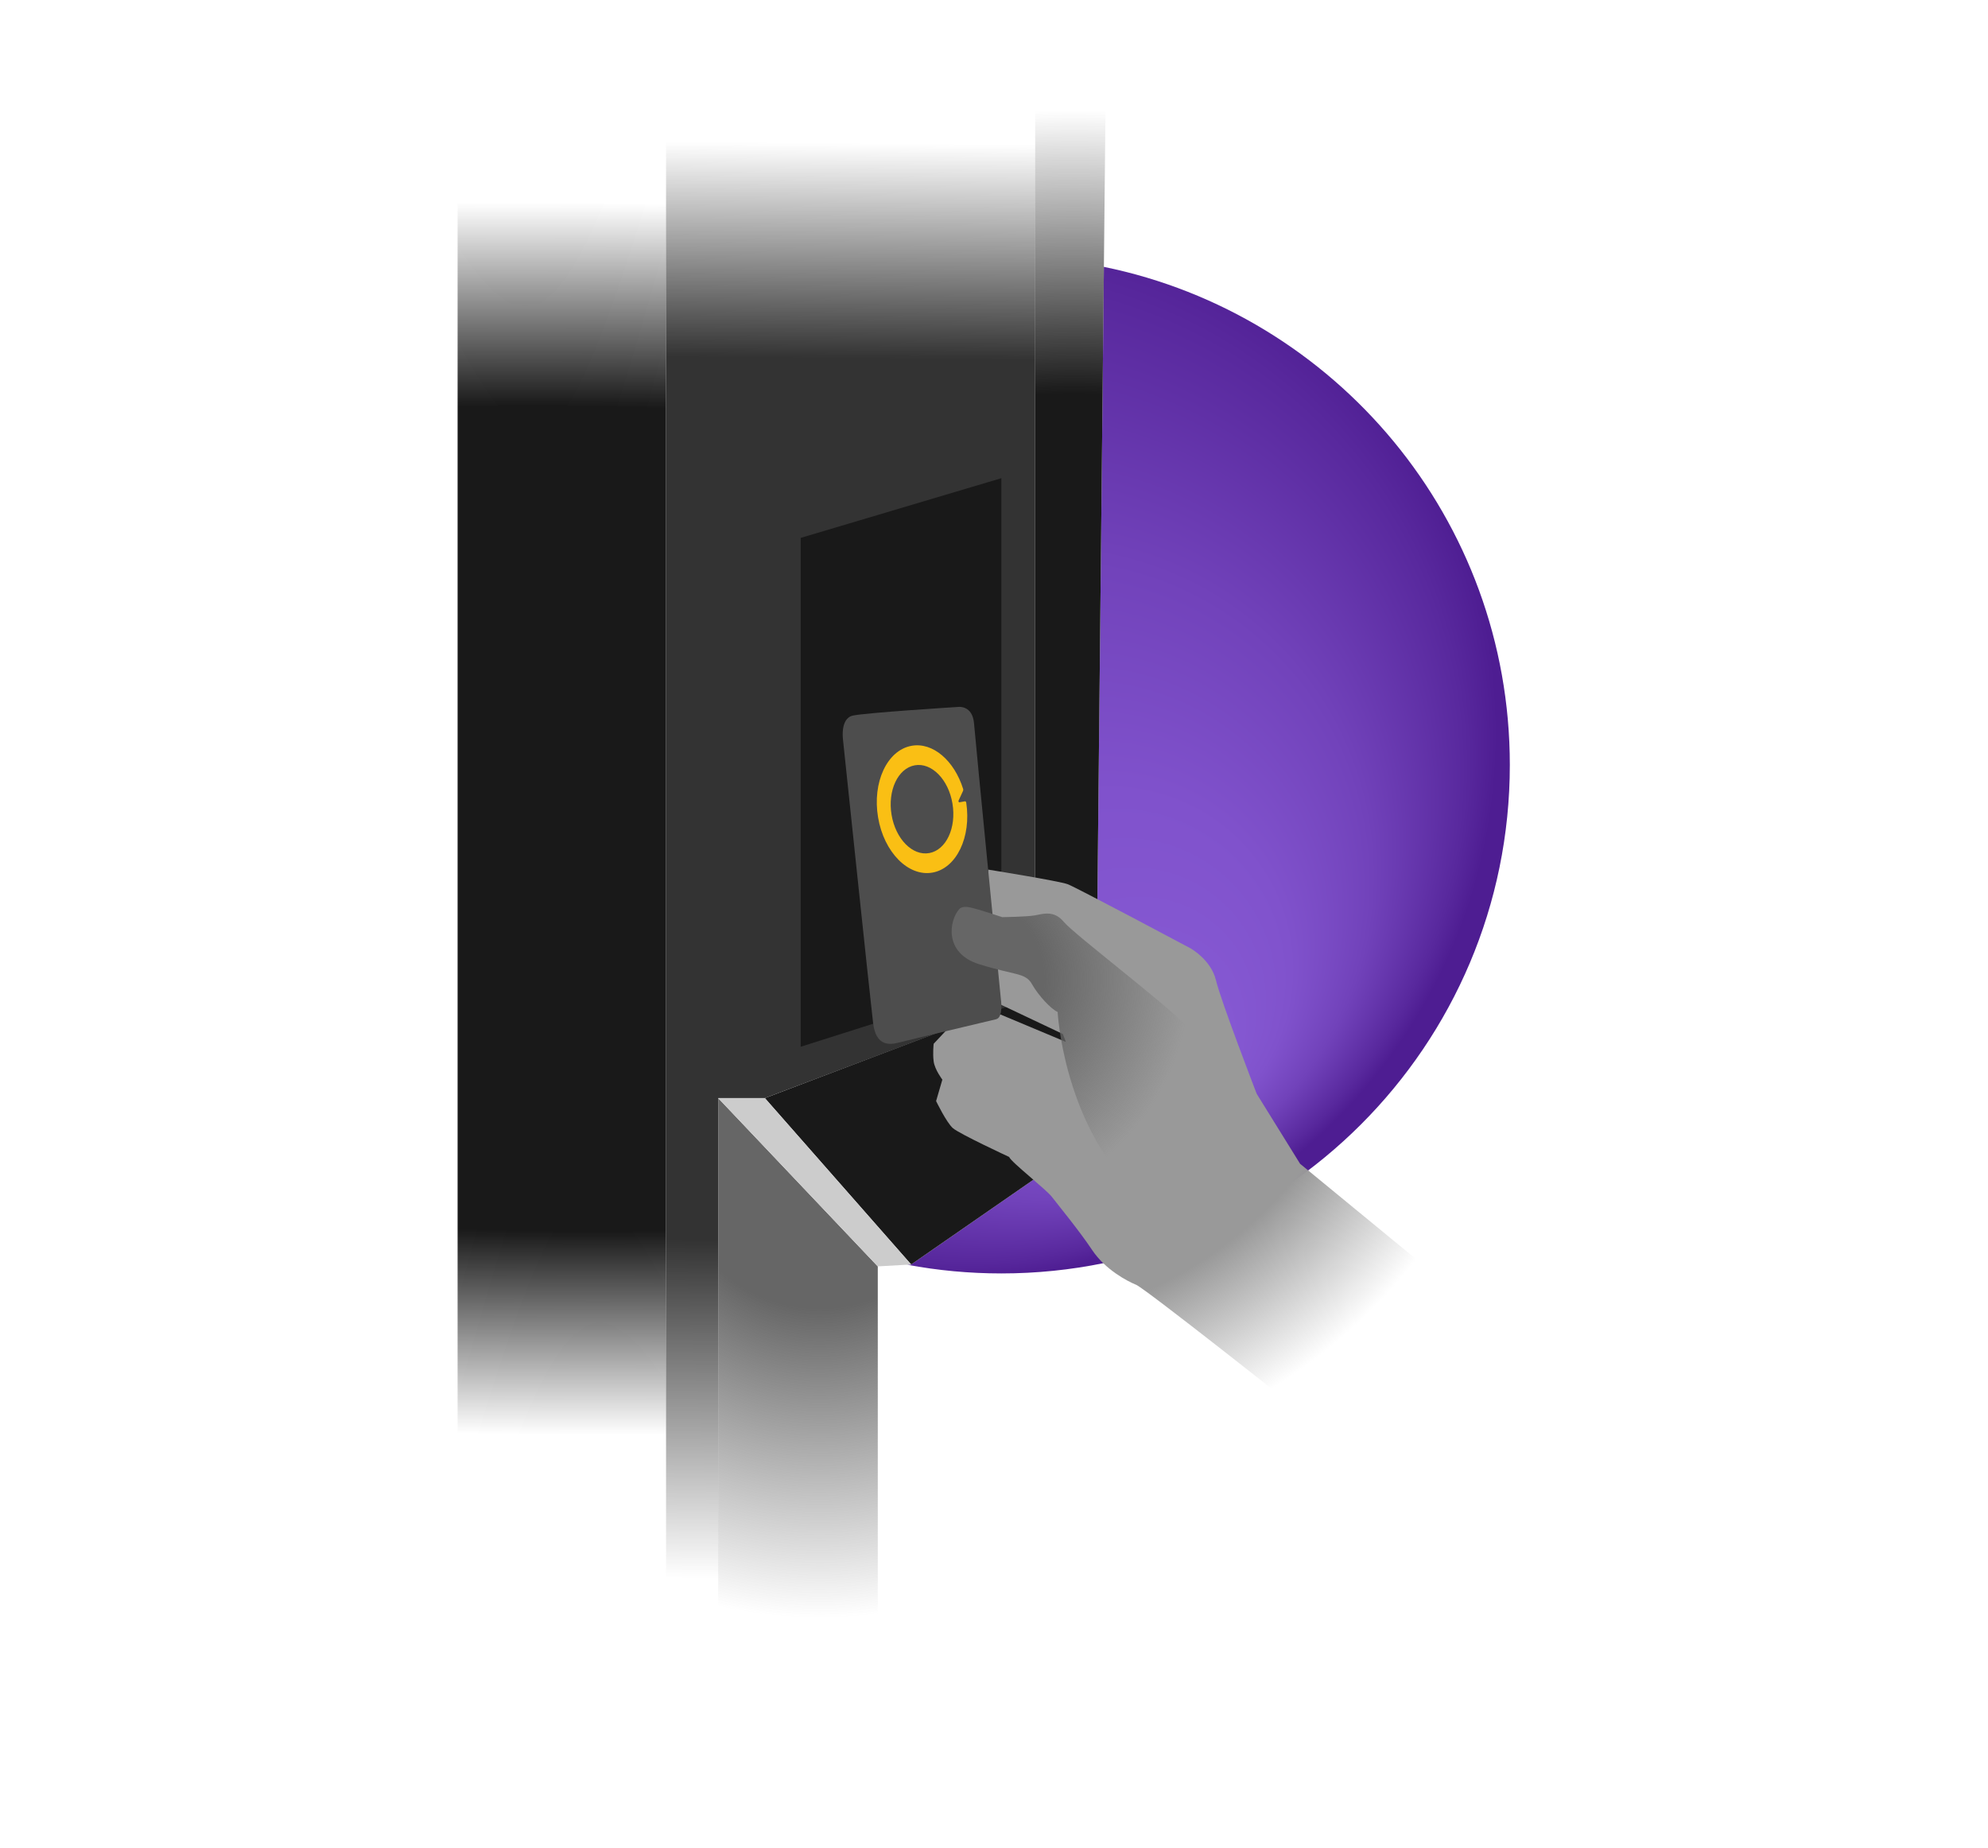 <?xml version="1.0" encoding="utf-8"?>
<!-- Generator: Adobe Illustrator 23.0.0, SVG Export Plug-In . SVG Version: 6.00 Build 0)  -->
<svg version="1.1" xmlns="http://www.w3.org/2000/svg" xmlns:xlink="http://www.w3.org/1999/xlink" x="0px" y="0px"
	 viewBox="0 0 718.87 668.12" style="enable-background:new 0 0 718.87 668.12;" xml:space="preserve">
<style type="text/css">
	.st0{display:none;}
	.st1{display:inline;}
	.st2{fill:#3A3A3A;}
	.st3{fill:none;stroke:#3A3A3A;stroke-miterlimit:10;}
	.st4{fill:none;stroke:#1C1C1C;stroke-miterlimit:10;}
	.st5{display:inline;fill:none;stroke:#3A3A3A;stroke-miterlimit:10;}
	.st6{display:inline;fill:none;stroke:#1C1C1C;stroke-miterlimit:10;}
	.st7{opacity:0.9;fill:#F7BD19;}
	.st8{fill:#FFFFFF;}
	.st9{fill:#6B6B6B;}
	.st10{fill:#494949;}
	.st11{opacity:0.5;clip-path:url(#SVGID_4_);fill:url(#SVGID_5_);}
	.st12{fill:#565656;}
	.st13{fill:#353535;}
	.st14{fill:#727272;}
	.st15{fill:#282828;}
	.st16{fill:#606060;}
	.st17{fill:#29ABE2;}
	.st18{fill:#848484;}
	.st19{fill:url(#SVGID_8_);}
	.st20{fill:none;stroke:#CCCCCC;stroke-width:0.75;stroke-linecap:round;stroke-linejoin:round;stroke-miterlimit:10;}
	.st21{fill:none;stroke:#999999;stroke-linecap:round;stroke-linejoin:round;stroke-miterlimit:10;}
	.st22{fill:url(#SVGID_9_);}
	.st23{fill:url(#SVGID_10_);}
	.st24{fill:url(#SVGID_11_);}
	.st25{fill:url(#SVGID_12_);}
	.st26{fill:url(#SVGID_13_);}
	.st27{fill:url(#SVGID_14_);}
	.st28{fill:none;stroke:#EFEFEF;stroke-miterlimit:10;}
	.st29{fill:#F9DC79;}
	.st30{fill:#F7BD19;}
	.st31{opacity:0.8;}
	.st32{fill:url(#SVGID_15_);}
	.st33{fill:url(#SVGID_16_);}
	.st34{fill:url(#SVGID_17_);}
	.st35{fill:url(#SVGID_18_);}
	.st36{fill:url(#SVGID_19_);}
	.st37{fill:url(#SVGID_20_);}
	.st38{fill:url(#SVGID_21_);}
	.st39{fill:url(#SVGID_22_);}
	.st40{fill:url(#SVGID_25_);}
	.st41{fill:#2F3948;}
	.st42{fill:none;stroke:#F7BD19;stroke-width:6;stroke-linecap:round;stroke-linejoin:round;stroke-miterlimit:10;}
	.st43{fill:url(#SVGID_26_);}
	.st44{fill:#191919;}
	.st45{fill:url(#SVGID_27_);}
	.st46{fill:url(#SVGID_28_);}
	.st47{fill:#4D4D4D;}
	.st48{fill:url(#SVGID_29_);}
	.st49{fill:url(#SVGID_30_);}
	.st50{fill:#CCCCCC;}
	.st51{fill:url(#SVGID_31_);}
	.st52{fill:#FABF14;}
	.st53{fill:url(#SVGID_32_);}
	.st54{fill:url(#SVGID_33_);}
	.st55{fill:url(#SVGID_34_);}
	.st56{fill:url(#SVGID_35_);}
	.st57{fill:url(#SVGID_36_);}
	.st58{fill:url(#SVGID_37_);}
	.st59{fill:url(#SVGID_38_);}
	.st60{fill:url(#SVGID_39_);}
	.st61{fill:url(#SVGID_40_);}
	.st62{fill:url(#SVGID_41_);}
	.st63{fill:url(#SVGID_42_);}
	.st64{fill:#333333;}
	.st65{fill:url(#SVGID_43_);}
	.st66{fill:url(#SVGID_44_);}
	.st67{fill:url(#SVGID_45_);}
	.st68{opacity:0.7;fill:url(#SVGID_46_);}
	.st69{fill:url(#SVGID_47_);}
	.st70{fill:url(#SVGID_48_);}
	.st71{fill:url(#SVGID_49_);}
	.st72{fill:#999999;}
	.st73{fill:url(#SVGID_50_);}
	.st74{opacity:0.8;fill:url(#SVGID_51_);}
	.st75{fill:url(#SVGID_52_);}
	.st76{fill:url(#SVGID_53_);}
	.st77{fill:url(#SVGID_54_);}
	.st78{fill:url(#SVGID_55_);}
	.st79{fill:url(#SVGID_56_);}
	.st80{fill:url(#SVGID_57_);}
	.st81{fill:url(#SVGID_58_);}
	.st82{fill:url(#SVGID_59_);}
	.st83{opacity:0.7;fill:url(#SVGID_60_);}
	.st84{fill:url(#SVGID_61_);}
	.st85{fill:url(#SVGID_62_);}
	.st86{fill:url(#SVGID_63_);}
	.st87{fill:url(#SVGID_64_);}
	.st88{opacity:0.8;fill:url(#SVGID_65_);}
	.st89{fill:url(#SVGID_66_);}
	.st90{fill:url(#SVGID_67_);}
	.st91{fill:url(#SVGID_68_);}
	.st92{fill:url(#SVGID_69_);}
	.st93{fill:url(#SVGID_70_);}
	.st94{fill:url(#SVGID_71_);}
	.st95{fill:url(#SVGID_72_);}
	.st96{fill:url(#SVGID_73_);}
	.st97{fill:#FFFFFF;stroke:#000000;stroke-miterlimit:10;}
	.st98{fill:#C1272D;}
	.st99{fill:url(#SVGID_74_);}
	.st100{fill:url(#SVGID_75_);}
	.st101{fill:url(#SVGID_76_);}
	.st102{fill:url(#SVGID_77_);}
	.st103{fill:url(#SVGID_78_);}
	.st104{fill:url(#SVGID_79_);}
	.st105{fill:url(#SVGID_80_);}
	.st106{fill:url(#SVGID_81_);}
	.st107{fill:url(#SVGID_82_);}
	.st108{fill:url(#SVGID_83_);}
	.st109{fill:url(#SVGID_84_);}
	.st110{fill:url(#SVGID_85_);}
	.st111{fill:url(#SVGID_86_);}
	.st112{fill:url(#SVGID_87_);}
	.st113{fill:url(#SVGID_88_);}
	.st114{fill:url(#SVGID_89_);}
	.st115{fill:url(#SVGID_90_);}
	.st116{fill:url(#SVGID_91_);}
	.st117{fill:url(#SVGID_92_);}
	.st118{fill:url(#SVGID_93_);}
	.st119{fill:url(#SVGID_94_);}
	.st120{fill:url(#SVGID_95_);}
	.st121{fill:url(#SVGID_96_);}
	.st122{fill:url(#SVGID_97_);}
	.st123{fill:url(#SVGID_98_);}
	.st124{fill:url(#SVGID_99_);}
	.st125{fill:url(#SVGID_100_);}
	.st126{fill:url(#SVGID_101_);}
	.st127{fill:url(#SVGID_102_);}
	.st128{fill:url(#SVGID_103_);}
	.st129{fill:url(#SVGID_104_);}
	.st130{fill:url(#SVGID_105_);}
	.st131{fill:url(#SVGID_106_);}
	.st132{fill:url(#SVGID_107_);}
	.st133{fill:url(#SVGID_108_);}
	.st134{fill:url(#SVGID_109_);}
	.st135{fill:#666666;}
	.st136{fill:none;}
	.st137{fill:url(#SVGID_110_);}
	.st138{opacity:0.5;}
	.st139{fill:url(#SVGID_111_);}
	.st140{fill:url(#SVGID_112_);}
	.st141{fill:url(#SVGID_113_);}
	.st142{fill:url(#SVGID_114_);}
	.st143{fill:url(#SVGID_115_);}
	.st144{fill:url(#SVGID_116_);}
	.st145{fill:url(#SVGID_117_);}
	.st146{fill:url(#SVGID_118_);}
	.st147{fill:url(#SVGID_119_);}
	.st148{fill:url(#SVGID_120_);}
	.st149{fill:url(#SVGID_121_);}
	.st150{fill:url(#SVGID_122_);}
	.st151{fill:url(#SVGID_123_);}
	.st152{fill:url(#SVGID_124_);}
	.st153{fill:url(#SVGID_125_);}
	.st154{fill:url(#SVGID_126_);}
	.st155{fill:url(#SVGID_127_);}
	.st156{fill:url(#SVGID_128_);}
	.st157{fill:url(#SVGID_129_);}
	.st158{fill:url(#SVGID_130_);}
	.st159{fill:url(#SVGID_131_);}
	.st160{fill:url(#SVGID_132_);}
	.st161{fill:url(#SVGID_133_);}
	.st162{fill:url(#SVGID_134_);}
	.st163{fill:url(#SVGID_135_);}
	.st164{fill:url(#SVGID_136_);}
	.st165{fill:url(#SVGID_137_);}
	.st166{fill:url(#SVGID_138_);}
	.st167{fill:url(#SVGID_139_);}
	.st168{fill:url(#SVGID_140_);}
	.st169{fill:none;stroke:#2D2D2D;stroke-width:2;stroke-miterlimit:10;}
	.st170{fill:url(#SVGID_147_);}
	.st171{fill:url(#SVGID_148_);}
	.st172{fill:url(#SVGID_149_);}
	.st173{clip-path:url(#SVGID_151_);}
	.st174{fill:#FBDD79;}
	.st175{fill:#736357;}
	.st176{fill:#534741;}
	.st177{fill:url(#SVGID_152_);}
	.st178{fill:#F2F2F2;}
	.st179{fill:#00B5E4;}
</style>
<g id="Layer_2">
</g>
<g id="Layer_6" class="st0">
	<g class="st1">
		<g>
			<g>
				<path class="st2" d="M98.65,4.05c1.93,0,1.93-3,0-3C96.72,1.05,96.71,4.05,98.65,4.05L98.65,4.05z"/>
			</g>
		</g>
		<g>
			<g>
				<path class="st2" d="M256.25,4.05c1.93,0,1.93-3,0-3C254.32,1.05,254.32,4.05,256.25,4.05L256.25,4.05z"/>
			</g>
		</g>
		<g>
			<g>
				<path class="st2" d="M413.86,4.05c1.93,0,1.93-3,0-3C411.93,1.05,411.92,4.05,413.86,4.05L413.86,4.05z"/>
			</g>
		</g>
		<g>
			<g>
				<path class="st2" d="M571.46,4.05c1.93,0,1.93-3,0-3C569.53,1.05,569.53,4.05,571.46,4.05L571.46,4.05z"/>
			</g>
		</g>
		<g>
			<g>
				<path class="st2" d="M19.84,85.69c1.93,0,1.93-3,0-3C17.91,82.69,17.91,85.69,19.84,85.69L19.84,85.69z"/>
			</g>
		</g>
		<g>
			<g>
				<path class="st2" d="M177.45,85.69c1.93,0,1.93-3,0-3C175.52,82.69,175.52,85.69,177.45,85.69L177.45,85.69z"/>
			</g>
		</g>
		<g>
			<g>
				<path class="st2" d="M335.06,85.69c1.93,0,1.93-3,0-3C333.12,82.69,333.12,85.69,335.06,85.69L335.06,85.69z"/>
			</g>
		</g>
		<g>
			<g>
				<path class="st2" d="M492.66,85.69c1.93,0,1.93-3,0-3C490.73,82.69,490.73,85.69,492.66,85.69L492.66,85.69z"/>
			</g>
		</g>
		<g>
			<g>
				<path class="st2" d="M650.27,85.69c1.93,0,1.93-3,0-3C648.34,82.69,648.33,85.69,650.27,85.69L650.27,85.69z"/>
			</g>
		</g>
		<g>
			<g>
				<path class="st2" d="M98.65,161.66c1.93,0,1.93-3,0-3C96.72,158.66,96.71,161.66,98.65,161.66L98.65,161.66z"/>
			</g>
		</g>
		<g>
			<g>
				<path class="st2" d="M256.25,161.66c1.93,0,1.93-3,0-3C254.32,158.66,254.32,161.66,256.25,161.66L256.25,161.66z"/>
			</g>
		</g>
		<g>
			<g>
				<path class="st2" d="M413.86,161.66c1.93,0,1.93-3,0-3C411.93,158.66,411.92,161.66,413.86,161.66L413.86,161.66z"/>
			</g>
		</g>
		<g>
			<g>
				<path class="st2" d="M571.46,161.66c1.93,0,1.93-3,0-3C569.53,158.66,569.53,161.66,571.46,161.66L571.46,161.66z"/>
			</g>
		</g>
		<g>
			<g>
				<path class="st2" d="M19.84,243.3c1.93,0,1.93-3,0-3C17.91,240.3,17.91,243.3,19.84,243.3L19.84,243.3z"/>
			</g>
		</g>
		<g>
			<g>
				<path class="st2" d="M177.45,243.3c1.93,0,1.93-3,0-3C175.52,240.3,175.52,243.3,177.45,243.3L177.45,243.3z"/>
			</g>
		</g>
		<g>
			<g>
				<path class="st2" d="M335.06,243.3c1.93,0,1.93-3,0-3C333.12,240.3,333.12,243.3,335.06,243.3L335.06,243.3z"/>
			</g>
		</g>
		<g>
			<g>
				<path class="st2" d="M492.66,243.3c1.93,0,1.93-3,0-3C490.73,240.3,490.73,243.3,492.66,243.3L492.66,243.3z"/>
			</g>
		</g>
		<g>
			<g>
				<path class="st2" d="M650.27,243.3c1.93,0,1.93-3,0-3C648.34,240.3,648.33,243.3,650.27,243.3L650.27,243.3z"/>
			</g>
		</g>
		<g>
			<g>
				<path class="st2" d="M98.65,319.26c1.93,0,1.93-3,0-3C96.72,316.26,96.71,319.26,98.65,319.26L98.65,319.26z"/>
			</g>
		</g>
		<g>
			<g>
				<path class="st2" d="M256.25,319.26c1.93,0,1.93-3,0-3C254.32,316.26,254.32,319.26,256.25,319.26L256.25,319.26z"/>
			</g>
		</g>
		<g>
			<g>
				<path class="st2" d="M413.86,319.26c1.93,0,1.93-3,0-3C411.93,316.26,411.92,319.26,413.86,319.26L413.86,319.26z"/>
			</g>
		</g>
		<g>
			<g>
				<path class="st2" d="M571.46,319.26c1.93,0,1.93-3,0-3C569.53,316.26,569.53,319.26,571.46,319.26L571.46,319.26z"/>
			</g>
		</g>
	</g>
</g>
<g id="Layer_7" class="st0">
	<g class="st1">
		<line class="st3" x1="-57.64" y1="9.31" x2="8.12" y2="77.43"/>
		<line class="st3" x1="-57.64" y1="153.87" x2="8.12" y2="90.47"/>
		<line class="st4" x1="8.12" y1="84.19" x2="-136.45" y2="84.19"/>
	</g>
	<g class="st1">
		<line class="st3" x1="-57.64" y1="166.91" x2="8.12" y2="235.04"/>
		<line class="st3" x1="-57.64" y1="311.48" x2="8.12" y2="248.08"/>
		<line class="st4" x1="8.12" y1="241.8" x2="-136.45" y2="241.8"/>
	</g>
	<g class="st1">
		<line class="st3" x1="-57.64" y1="324.52" x2="8.12" y2="392.65"/>
		<line class="st3" x1="-57.64" y1="469.08" x2="8.12" y2="405.69"/>
		<line class="st4" x1="8.12" y1="399.4" x2="-136.45" y2="399.4"/>
	</g>
	<g class="st1">
		<line class="st3" x1="-57.64" y1="482.12" x2="8.12" y2="550.25"/>
		<line class="st3" x1="-57.64" y1="626.69" x2="8.12" y2="563.29"/>
		<line class="st4" x1="8.12" y1="557.01" x2="-136.45" y2="557.01"/>
	</g>
</g>
<g id="Layer_5">
</g>
<g id="Layer_1">
	
		<radialGradient id="SVGID_2_" cx="342.569" cy="264.501" r="198.783" fx="430.813" fy="393.693" gradientUnits="userSpaceOnUse">
		<stop  offset="0.131" style="stop-color:#8558D2"/>
		<stop  offset="0.325" style="stop-color:#8052CC"/>
		<stop  offset="0.591" style="stop-color:#7142BA"/>
		<stop  offset="0.897" style="stop-color:#58289D"/>
		<stop  offset="1" style="stop-color:#4E1D92"/>
	</radialGradient>
	<path style="fill:url(#SVGID_2_);" d="M545.96,276.62c0,101.55-82.32,183.87-183.87,183.87c-11.63,0-23.02-1.08-34.05-3.15
		l1.44-0.08l44.18-30.64l23.16-101.48l2.35-228.64C482.95,113.65,545.96,187.77,545.96,276.62z"/>
	<g>
		<g>
			<radialGradient id="SVGID_4_" cx="388.468" cy="349.588" r="309.761" gradientUnits="userSpaceOnUse">
				<stop  offset="0.669" style="stop-color:#191919"/>
				<stop  offset="1" style="stop-color:#191919;stop-opacity:0"/>
			</radialGradient>
			<polyline style="fill:url(#SVGID_4_);" points="374.33,30.41 374.33,363.69 396.32,374.71 399.85,30.41 374.33,28.84 			"/>
			<polygon class="st44" points="329.48,457.26 396.71,410.64 399.85,374.12 369.62,361.76 276.58,397.09 			"/>
			<linearGradient id="SVGID_5_" gradientUnits="userSpaceOnUse" x1="308.883" y1="37.866" x2="304.421" y2="571.076">
				<stop  offset="0.026" style="stop-color:#333333;stop-opacity:0"/>
				<stop  offset="0.172" style="stop-color:#333333"/>
				<stop  offset="0.771" style="stop-color:#333333"/>
				<stop  offset="1" style="stop-color:#333333;stop-opacity:0"/>
			</linearGradient>
			<polygon style="fill:url(#SVGID_5_);" points="374.33,23.73 374.33,360.19 276.58,397.09 259.7,397.09 259.7,579 240.85,579 
				240.85,23.73 			"/>
			<polygon class="st44" points="362.1,172.92 289.53,194.51 289.53,378.52 362.1,355.48 			"/>
			<radialGradient id="SVGID_7_" cx="354.34" cy="331.723" r="200.557" gradientUnits="userSpaceOnUse">
				<stop  offset="0.737" style="stop-color:#999999"/>
				<stop  offset="1" style="stop-color:#999999;stop-opacity:0"/>
			</radialGradient>
			<path style="fill:url(#SVGID_7_);" d="M357.31,314.46c0,0,25.66,4.11,28.8,5.29c3.14,1.18,44.36,23.16,44.36,23.16
				s7.46,4.12,9.23,11.58s14.72,41.03,14.72,41.03l15.7,25.32l53.98,44.36c0,0,9.42,21.4-8.44,33.76
				c-17.86,12.37-46.72,10.4-46.72,10.4s-54.77-43.38-58.1-44.76c-3.34-1.37-11.19-5.5-15.9-12.56
				c-4.71-7.07-12.48-16.49-14.58-19.24s-14.76-12.56-15.45-14.43c0,0-17.96-8.34-20.32-10.4c-2.36-2.06-6.09-9.81-6.09-9.81
				l2.26-7.75c0,0-2.75-3.63-3.14-6.58c-0.39-2.94,0-6.39,0-6.39l8.83-9.41l15.31-1.18l23.65,9.91l-1.08-2.85l-29.84-14.13
				L357.31,314.46z"/>
			<path class="st47" d="M304.85,267.67c0,0-1.18-7.85,3.53-8.9c4.71-1.05,38.21-3.14,38.21-3.14s5.1-0.65,5.63,6.02
				s9.68,99.46,9.68,99.46s1.05,6.8-1.7,7.46c-2.75,0.65-31.41,7.46-34.94,8.38s-8.51,1.57-9.55-7.07
				C314.66,361.23,304.85,267.67,304.85,267.67z"/>
			
				<radialGradient id="SVGID_8_" cx="203.521" cy="296.197" r="671.303" gradientTransform="matrix(-1 -9.067069e-03 3.005520e-03 -0.332 406.143 396.22)" gradientUnits="userSpaceOnUse">
				<stop  offset="0.669" style="stop-color:#191919"/>
				<stop  offset="1" style="stop-color:#191919;stop-opacity:0"/>
			</radialGradient>
			<polygon class="st19" points="165.47,58.09 165.47,547.46 240.85,550.6 240.85,55.73 			"/>
			<radialGradient id="SVGID_9_" cx="296.419" cy="419.191" r="222.231" gradientUnits="userSpaceOnUse">
				<stop  offset="0.243" style="stop-color:#666666"/>
				<stop  offset="0.746" style="stop-color:#666666;stop-opacity:0"/>
			</radialGradient>
			<polygon class="st22" points="259.7,397.09 317.41,457.94 317.41,636.46 259.7,644.39 			"/>
			<polygon class="st50" points="259.7,397.09 276.58,397.09 329.48,457.26 317.41,457.94 			"/>
			<radialGradient id="SVGID_10_" cx="346.363" cy="354.067" r="83.825" gradientUnits="userSpaceOnUse">
				<stop  offset="0.373" style="stop-color:#666666"/>
				<stop  offset="1" style="stop-color:#666666;stop-opacity:0"/>
			</radialGradient>
			<path class="st23" d="M408.49,429.09c-24.14-25.52-26.04-63.14-26.04-63.14c-2.36-1.05-6.94-5.89-9.29-10.08
				c-2.36-4.19-6.15-3.14-19.11-7.2c-12.96-4.06-10.73-15.97-7.2-19.89c0,0,0.79-1.31,3.93-0.65s11.65,3.53,11.65,3.53
				s8.9-0.13,11.78-0.65c2.88-0.52,6.94-1.96,10.47,2.36c3.53,4.32,37.1,29.84,44.96,38.13L408.49,429.09z"/>
		</g>
		<g>
			<path class="st52" d="M349.4,290.25c-0.05-0.31-0.27-0.53-0.47-0.49l-2,0.36c-0.24,0.05-0.42-0.33-0.31-0.6l1.63-3.55
				c0.08-0.18,0.09-0.44,0.03-0.66c-3.2-10.26-10.97-17.03-18.7-15.61c-8.79,1.61-14.2,13.19-12.07,25.84
				c2.11,12.64,10.96,21.6,19.73,19.99C345.89,313.94,351.27,302.69,349.4,290.25z M336.05,308.48c-6.08,1.12-12.2-5.08-13.66-13.84
				c-1.46-8.76,2.28-16.77,8.37-17.89c6.08-1.12,12.21,5.08,13.66,13.84C345.88,299.36,342.14,307.36,336.05,308.48z"/>
		</g>
	</g>
</g>
<g id="Layer_3">
</g>
<g id="Layer_4">
</g>
</svg>
